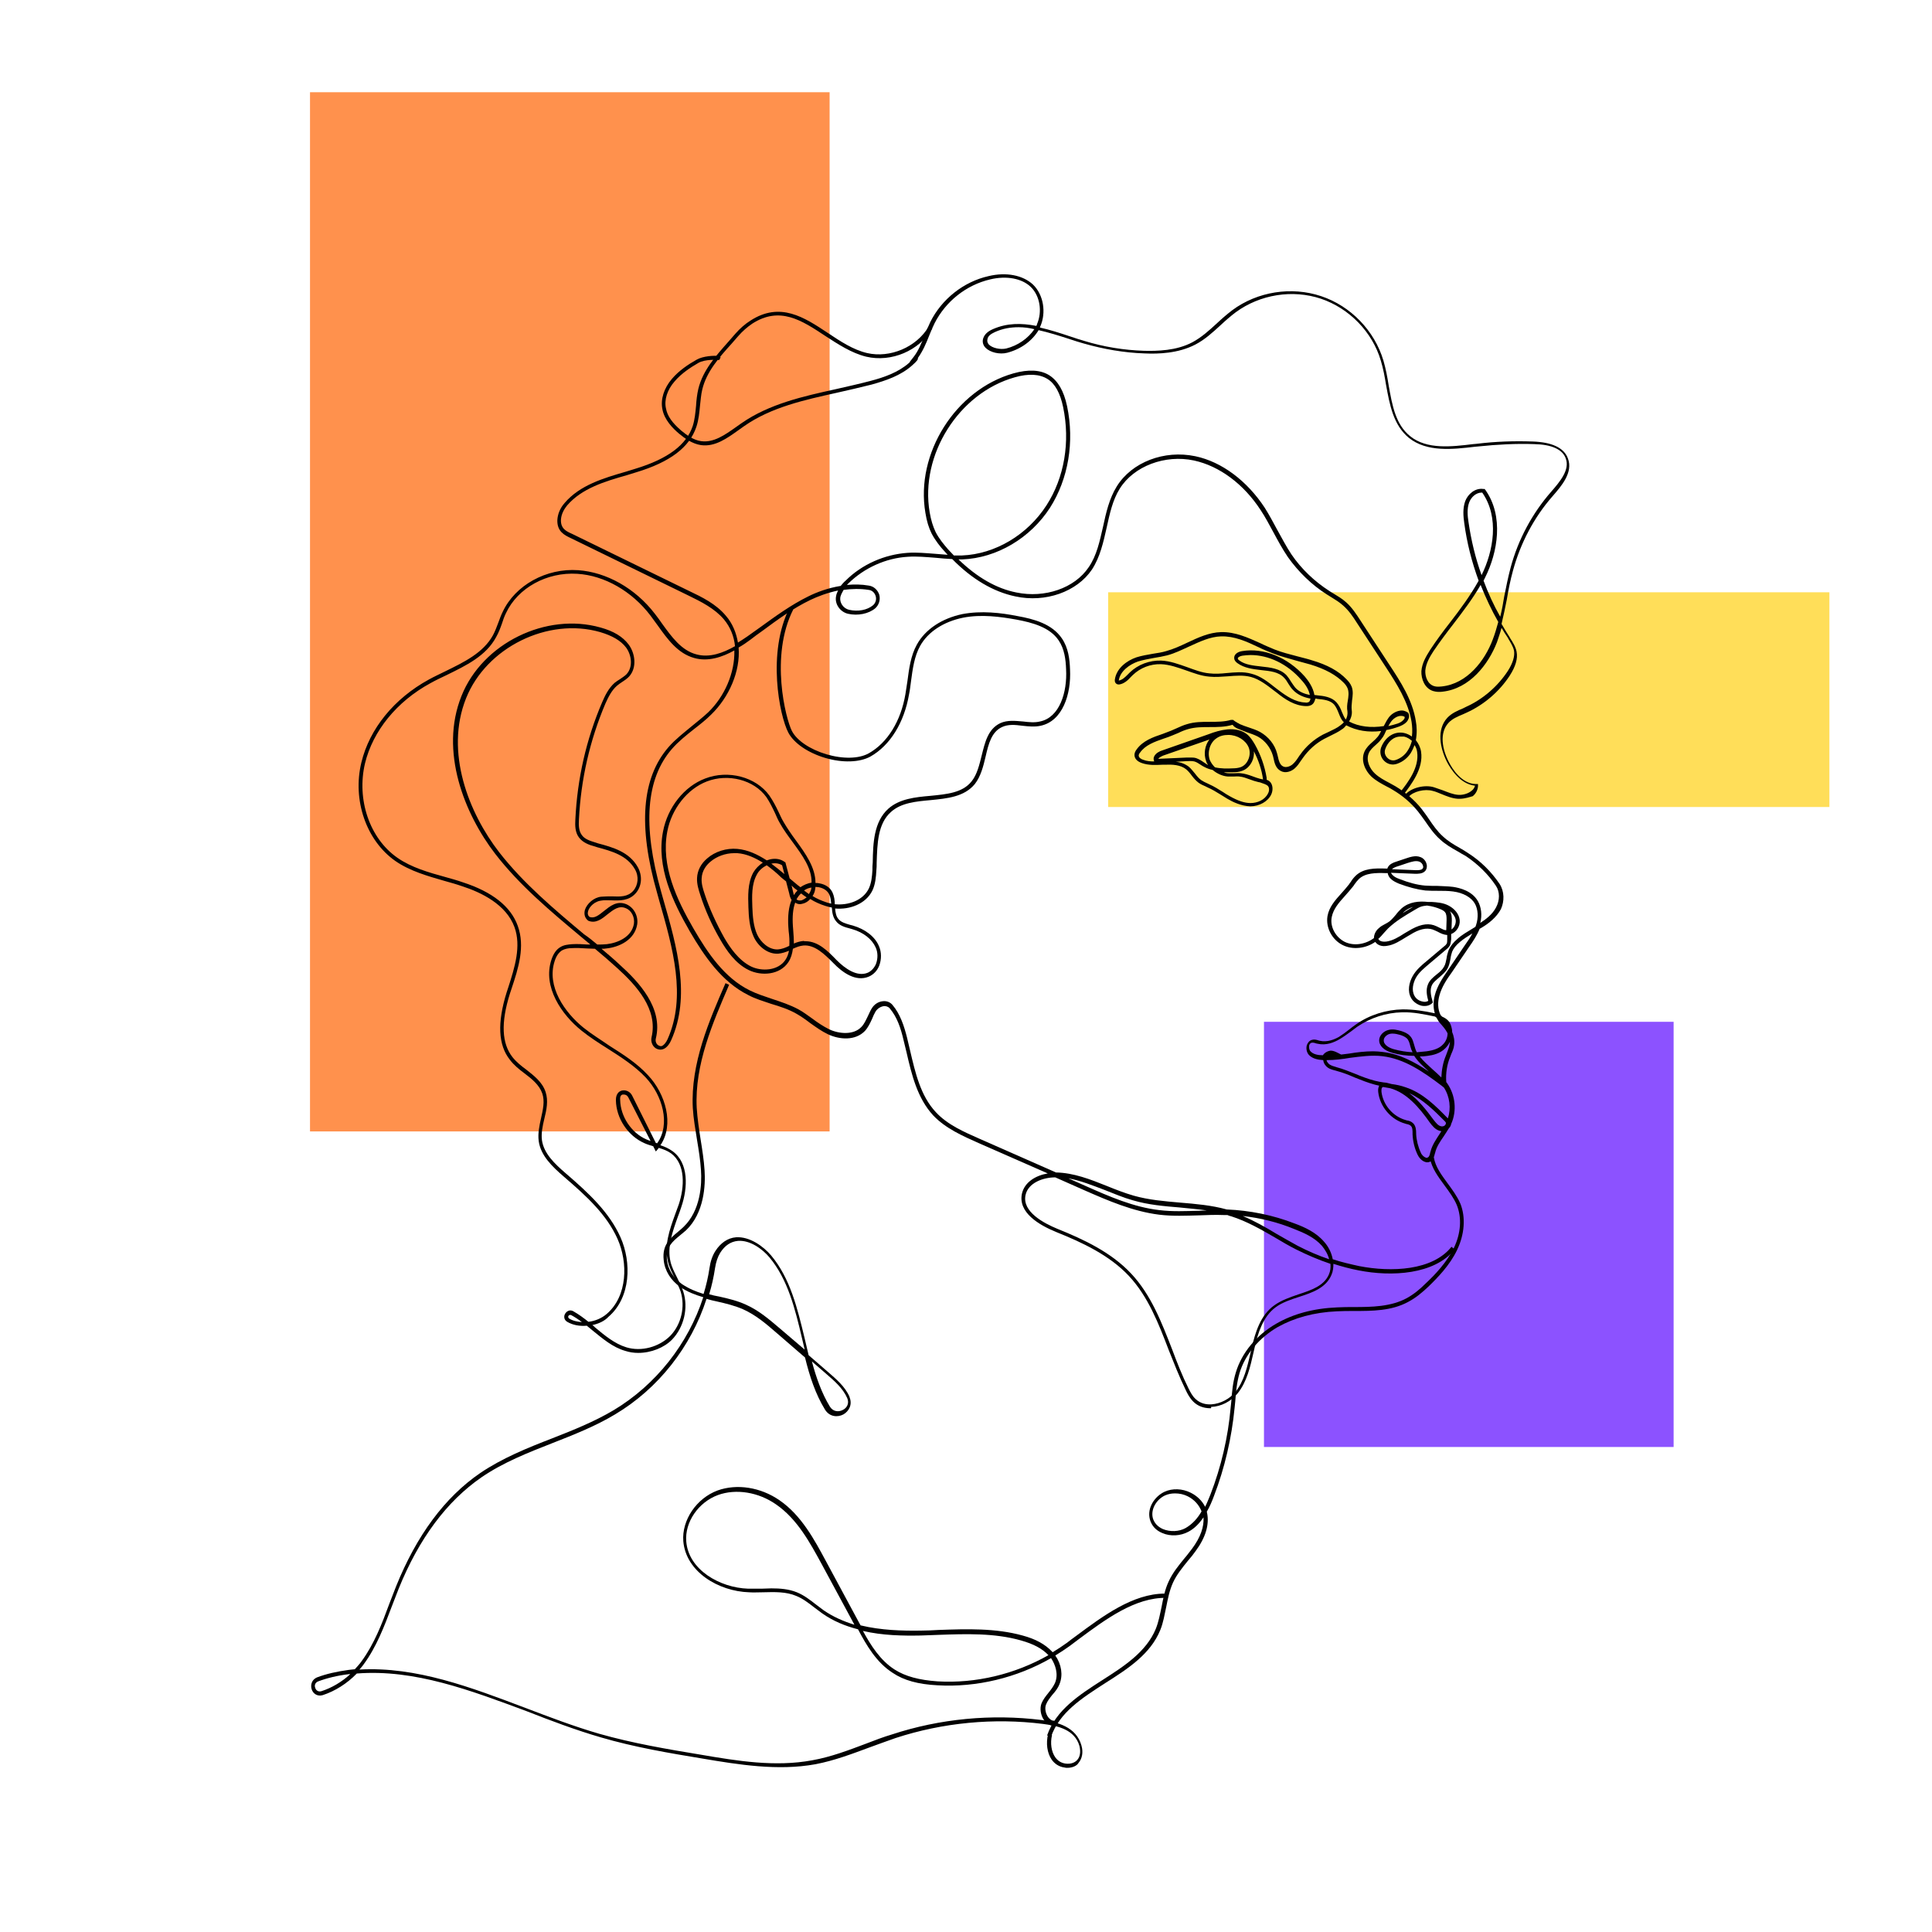<svg xmlns="http://www.w3.org/2000/svg" xmlns:xlink="http://www.w3.org/1999/xlink" width="500" zoomAndPan="magnify" viewBox="0 0 375 375" height="500" preserveAspectRatio="xMidYMid meet" version="1.0"><defs><clipPath id="71a2568e37"><path d="M 60.172 17.898 L 161.027 17.898 L 161.027 219.613 L 60.172 219.613 Z M 60.172 17.898 " clip-rule="nonzero"/></clipPath><clipPath id="8f5a14b00d"><path d="M 245.336 198.328 L 324.848 198.328 L 324.848 280.863 L 245.336 280.863 Z M 245.336 198.328 " clip-rule="nonzero"/></clipPath><clipPath id="20086bbb9b"><path d="M 215.094 114.961 L 355.086 114.961 L 355.086 156.641 L 215.094 156.641 Z M 215.094 114.961 " clip-rule="nonzero"/></clipPath><clipPath id="4238d9f0b6"><path d="M 60.172 190 L 211 190 L 211 343.77 L 60.172 343.77 Z M 60.172 190 " clip-rule="nonzero"/></clipPath></defs><g clip-path="url(#71a2568e37)"><path fill="#ff914d" d="M 60.172 17.898 L 161.027 17.898 L 161.027 219.613 L 60.172 219.613 Z M 60.172 17.898 " fill-opacity="1" fill-rule="nonzero"/></g><g clip-path="url(#8f5a14b00d)"><path fill="#8c52ff" d="M 245.336 198.328 L 324.848 198.328 L 324.848 280.863 L 245.336 280.863 Z M 245.336 198.328 " fill-opacity="1" fill-rule="nonzero"/></g><g clip-path="url(#20086bbb9b)"><path fill="#ffde59" d="M 215.094 114.961 L 355.086 114.961 L 355.086 156.641 L 215.094 156.641 Z M 215.094 114.961 " fill-opacity="1" fill-rule="nonzero"/></g><path fill="#000000" d="M 291.07 171.57 C 289.48 169.219 287.387 167.121 284.973 165.598 C 284.402 165.215 283.895 164.898 283.32 164.578 C 282.18 163.945 281.035 163.246 280.082 162.355 C 279.004 161.402 278.176 160.195 277.352 158.984 C 276.906 158.285 276.398 157.652 275.891 156.953 C 274.496 155.234 272.781 153.773 270.875 152.629 C 270.492 152.438 270.113 152.184 269.73 151.992 C 268.652 151.422 267.699 150.914 266.875 150.148 C 265.859 149.195 265.098 147.609 265.668 146.211 C 265.922 145.574 266.492 145.066 267.066 144.555 C 267.445 144.238 267.828 143.855 268.145 143.414 C 268.59 142.902 268.844 142.27 269.098 141.695 C 269.922 141.57 270.746 141.316 271.637 140.996 C 272.273 140.742 273.098 140.297 273.352 139.598 C 273.543 139.281 273.543 138.898 273.414 138.52 L 273.352 138.391 L 273.289 138.328 C 272.844 138.008 272.273 137.82 271.699 137.945 C 270.875 138.074 269.922 138.645 269.414 139.473 C 269.098 139.918 268.844 140.488 268.59 140.934 C 266.113 141.316 263.762 141.059 261.855 140.043 C 262.238 139.406 262.492 138.645 262.367 137.82 C 262.301 137.246 262.367 136.676 262.43 135.977 C 262.555 135.086 262.684 134.195 262.367 133.305 C 262.113 132.672 261.73 132.227 261.348 131.844 C 259.824 130.254 257.668 129.047 254.617 128.156 C 253.664 127.84 252.715 127.648 251.824 127.395 C 250.363 127.012 248.84 126.633 247.379 126.059 C 246.488 125.68 245.539 125.297 244.648 124.852 C 242.234 123.77 239.758 122.625 237.027 122.691 C 234.68 122.754 232.52 123.77 230.488 124.723 C 229.152 125.359 227.758 125.996 226.359 126.379 C 225.535 126.633 224.645 126.758 223.82 126.887 C 222.738 127.078 221.598 127.266 220.582 127.586 C 218.738 128.219 216.707 129.684 216.391 131.906 C 216.324 132.352 216.516 132.605 216.707 132.734 C 216.898 132.859 217.09 132.859 217.215 132.859 C 218.168 132.734 218.93 132.035 219.5 131.398 C 219.629 131.273 219.754 131.145 219.883 131.016 C 221.344 129.617 223.312 128.855 225.344 128.918 C 226.996 128.984 228.582 129.555 230.234 130.129 C 231.695 130.637 233.152 131.207 234.742 131.336 C 235.949 131.461 237.156 131.336 238.297 131.273 C 239.887 131.145 241.348 131.016 242.809 131.398 C 244.457 131.844 245.918 132.988 247.316 134.07 L 247.824 134.449 C 249.473 135.785 251.316 136.992 253.477 137.055 C 253.793 137.055 254.109 137.055 254.492 136.863 C 255 136.609 255.191 136.102 255.316 135.594 C 255.445 135.594 255.57 135.594 255.699 135.656 C 256.969 135.785 258.176 135.91 258.938 136.738 C 259.316 137.184 259.57 137.754 259.824 138.391 C 260.078 139.027 260.332 139.727 260.84 140.172 C 260.652 140.426 260.398 140.617 260.145 140.805 C 259.508 141.316 258.746 141.633 257.984 142.016 C 257.602 142.203 257.16 142.395 256.777 142.586 C 255 143.539 253.477 144.875 252.332 146.527 C 252.203 146.652 252.141 146.844 252.016 146.973 C 251.695 147.48 251.316 147.988 250.871 148.371 C 250.426 148.75 249.602 149.07 249.031 148.75 C 248.395 148.434 248.203 147.609 248.016 146.781 C 247.949 146.59 247.949 146.398 247.887 146.273 C 247.441 144.492 246.172 142.969 244.586 142.078 C 243.887 141.695 243.125 141.441 242.363 141.188 C 241.789 140.996 241.219 140.805 240.648 140.551 C 240.52 140.488 240.457 140.426 240.328 140.359 C 240.266 140.359 240.266 140.359 240.203 140.297 C 240.141 140.297 240.074 140.234 240.012 140.172 C 239.82 140.105 239.695 139.98 239.504 139.852 C 239.504 139.852 239.441 139.852 239.441 139.789 C 239.379 139.727 239.25 139.727 239.188 139.727 C 239.125 139.727 238.996 139.727 238.934 139.727 C 237.664 140.105 236.266 140.105 234.805 140.105 C 233.344 140.105 231.883 140.105 230.422 140.551 C 229.727 140.742 229.027 141.059 228.328 141.379 C 228.012 141.504 227.629 141.695 227.312 141.824 C 226.805 142.016 226.168 142.27 225.66 142.457 C 223.758 143.094 221.789 143.793 220.582 145.512 C 220.391 145.766 220.199 146.145 220.199 146.527 C 220.199 147.227 220.707 147.797 221.66 148.117 C 222.93 148.562 224.266 148.496 225.598 148.434 C 225.789 148.434 226.043 148.434 226.234 148.434 C 227.504 148.371 229.152 148.434 230.234 149.324 C 230.613 149.641 230.996 150.086 231.312 150.531 C 231.695 151.039 232.137 151.547 232.645 151.93 C 233.09 152.246 233.535 152.438 233.98 152.629 C 234.105 152.691 234.234 152.758 234.359 152.82 C 235.25 153.203 236.074 153.711 236.902 154.219 C 237.344 154.473 237.789 154.789 238.234 155.043 C 239.312 155.68 240.902 156.441 242.68 156.508 C 244.457 156.508 246.109 155.555 246.742 154.219 C 247.125 153.391 247.062 152.438 246.617 151.867 C 246.426 151.613 246.109 151.422 245.855 151.359 C 245.855 151.23 245.855 151.105 245.855 150.977 C 245.473 148.688 244.711 146.527 243.57 144.492 C 243.188 143.855 242.742 143.094 242.043 142.523 C 241.094 141.758 239.758 141.441 238.234 141.57 C 236.965 141.695 235.695 142.078 234.551 142.523 L 225.469 145.699 C 225.215 145.766 224.328 146.145 224.012 146.844 C 223.883 147.098 223.883 147.418 224.012 147.734 L 224.012 147.797 C 223.312 147.797 222.551 147.734 221.914 147.48 C 221.469 147.352 221.023 147.035 221.023 146.652 C 221.023 146.465 221.152 146.211 221.281 146.082 C 222.297 144.621 224.074 143.984 225.914 143.348 C 226.488 143.156 227.059 142.969 227.629 142.715 C 228.012 142.586 228.328 142.395 228.711 142.27 C 229.344 141.949 229.98 141.695 230.676 141.504 C 232.012 141.125 233.41 141.125 234.805 141.125 C 236.266 141.125 237.789 141.125 239.25 140.68 C 239.441 140.996 239.82 141.25 240.266 141.441 C 240.84 141.695 241.473 141.887 242.043 142.141 C 242.809 142.395 243.504 142.648 244.141 142.969 C 245.539 143.73 246.617 145.129 247.062 146.652 C 247.125 146.844 247.125 146.973 247.188 147.164 C 247.379 148.117 247.633 149.133 248.586 149.641 C 249.473 150.148 250.617 149.77 251.316 149.133 C 251.824 148.688 252.203 148.117 252.586 147.543 C 252.715 147.418 252.777 147.227 252.902 147.098 C 253.984 145.574 255.379 144.301 257.031 143.414 C 257.414 143.223 257.793 143.031 258.176 142.84 C 258.938 142.457 259.762 142.078 260.461 141.57 C 260.777 141.379 261.031 141.125 261.285 140.805 C 261.285 140.805 261.285 140.805 261.348 140.805 C 263.316 141.824 265.605 142.203 268.082 141.887 C 267.891 142.27 267.699 142.648 267.445 142.969 C 267.129 143.348 266.812 143.668 266.43 143.984 C 265.793 144.555 265.223 145.066 264.844 145.891 C 264.078 147.609 264.969 149.578 266.176 150.723 C 267.066 151.547 268.145 152.121 269.223 152.691 C 269.605 152.883 269.984 153.074 270.367 153.328 C 272.207 154.41 273.859 155.809 275.191 157.461 C 275.699 158.098 276.207 158.797 276.652 159.43 C 277.48 160.637 278.367 161.91 279.512 162.926 C 280.527 163.879 281.734 164.578 282.875 165.215 C 283.383 165.531 283.957 165.852 284.527 166.168 C 286.812 167.695 288.848 169.664 290.371 171.953 C 291.133 173.098 291.133 174.75 290.371 176.148 C 289.672 177.484 288.402 178.438 287.32 179.137 C 287.703 177.609 287.512 176.086 286.879 174.941 C 285.734 172.906 283.32 172.336 282.051 172.145 C 281.035 172.016 280.02 172.016 279.004 171.953 C 278.242 171.953 277.414 171.953 276.59 171.891 C 275.066 171.762 273.414 171.316 271.637 170.617 C 271.129 170.426 270.684 170.238 270.305 169.855 C 270.176 169.727 270.051 169.539 269.984 169.41 L 274.684 169.602 C 275.32 169.602 276.082 169.602 276.59 169.094 C 276.906 168.773 277.035 168.266 276.906 167.758 C 276.781 167.121 276.273 166.551 275.699 166.359 C 274.75 165.977 273.668 166.359 272.906 166.613 L 271 167.25 C 270.367 167.441 269.668 167.758 269.352 168.395 C 269.352 168.457 269.289 168.52 269.289 168.586 L 268.969 168.586 C 266.812 168.52 264.652 168.52 263.129 169.984 C 262.746 170.363 262.43 170.746 262.176 171.191 C 262.047 171.316 261.984 171.445 261.855 171.637 C 261.414 172.207 260.906 172.781 260.398 173.352 C 259.191 174.688 257.984 176.02 257.668 177.801 C 257.285 180.027 258.555 182.441 260.652 183.457 C 262.621 184.41 265.098 184.094 266.938 182.824 C 267.383 183.457 268.207 183.777 269.223 183.586 C 270.621 183.395 271.828 182.566 272.969 181.871 C 273.223 181.742 273.477 181.551 273.73 181.426 C 275.445 180.344 276.844 180.027 278.051 180.406 C 278.367 180.535 278.688 180.66 279.066 180.852 C 279.637 181.172 280.211 181.426 280.906 181.488 L 280.906 182.379 C 280.906 182.633 280.906 183.012 280.781 183.203 C 280.652 183.395 280.465 183.586 280.273 183.711 L 277.035 186.445 C 276.02 187.273 274.875 188.227 274.176 189.496 C 273.543 190.641 273.098 192.355 273.922 193.754 C 274.305 194.453 275.129 195.027 275.953 195.219 C 276.719 195.344 277.414 195.219 277.922 194.773 L 278.113 194.582 L 278.051 194.328 C 277.734 193.246 277.543 192.23 277.859 191.402 C 278.113 190.703 278.75 190.258 279.383 189.688 C 279.957 189.18 280.59 188.672 280.973 187.973 C 281.289 187.398 281.418 186.699 281.543 186.062 C 281.605 185.555 281.734 185.109 281.859 184.73 C 282.113 184.094 282.621 183.457 283.383 182.824 C 284.148 182.188 284.973 181.68 285.797 181.172 C 285.352 181.996 284.844 182.758 284.336 183.457 L 280.973 188.418 C 280.02 189.816 278.941 191.402 278.496 193.184 C 278.176 194.391 278.176 195.598 278.496 196.68 C 276.465 196.234 274.43 195.918 272.273 195.918 C 269.035 195.98 265.793 196.996 263.191 198.84 C 262.746 199.16 262.301 199.477 261.922 199.793 C 261.285 200.305 260.586 200.812 259.891 201.258 C 259 201.766 257.602 202.336 256.207 202.02 C 256.141 202.02 256.016 201.957 255.953 201.957 C 255.57 201.828 255.125 201.703 254.684 201.828 C 254.172 201.957 253.855 202.336 253.664 202.844 C 253.477 203.48 253.602 204.242 254.047 204.754 C 254.809 205.578 256.016 205.707 256.84 205.77 C 256.902 206.406 257.285 206.914 257.73 207.23 C 258.176 207.551 258.746 207.676 259.254 207.805 L 259.445 207.867 C 260.652 208.184 261.793 208.629 262.938 209.137 C 264.207 209.648 265.477 210.156 266.875 210.535 C 267.129 210.602 267.445 210.664 267.699 210.727 C 267.574 210.98 267.445 211.363 267.508 211.934 C 267.828 214.797 269.984 217.34 272.781 218.102 L 272.969 218.164 C 273.352 218.227 273.668 218.355 273.859 218.547 C 274.176 218.863 274.176 219.438 274.176 220.008 L 274.176 220.199 C 274.242 221.535 274.559 222.867 275.129 224.078 C 275.383 224.648 275.953 225.348 276.652 225.539 C 276.781 225.602 276.906 225.602 277.035 225.602 C 277.289 225.602 277.48 225.539 277.734 225.41 C 278.242 225.094 278.367 224.457 278.496 223.949 L 278.559 223.758 C 278.812 222.613 279.512 221.598 280.211 220.582 C 280.527 220.07 280.906 219.562 281.227 218.992 C 281.227 218.992 281.227 218.992 281.289 218.926 C 281.48 218.738 281.605 218.484 281.672 218.164 C 282.812 215.621 282.496 212.57 280.906 210.281 C 280.844 210.219 280.781 210.094 280.719 210.027 C 280.59 208.375 280.844 206.66 281.48 205.133 C 281.543 204.941 281.605 204.816 281.672 204.625 C 281.926 204.055 282.18 203.48 282.242 202.844 C 282.367 201.957 282.18 201.066 281.859 200.305 C 281.859 200.113 281.859 199.859 281.797 199.668 C 281.543 198.395 281.035 197.824 279.891 197.316 C 279.828 197.188 279.703 197.125 279.637 197.062 C 279.004 195.852 279.066 194.391 279.383 193.246 C 279.828 191.594 280.781 190.133 281.797 188.734 L 285.164 183.777 C 285.926 182.695 286.688 181.551 287.195 180.281 C 287.32 180.215 287.512 180.09 287.641 180.027 C 288.91 179.262 290.434 178.117 291.324 176.465 C 292.02 174.941 292.02 173.035 291.07 171.57 Z M 269.984 140.105 C 270.43 139.473 271.129 139.027 271.766 138.961 C 271.828 138.961 271.953 138.961 272.02 138.961 C 272.273 138.961 272.461 139.027 272.652 139.152 C 272.652 139.281 272.652 139.406 272.59 139.473 C 272.398 139.852 271.891 140.234 271.32 140.426 C 270.684 140.617 270.113 140.805 269.477 140.934 C 269.668 140.617 269.797 140.359 269.984 140.105 Z M 246.109 152.566 C 246.426 152.945 246.363 153.582 246.109 154.027 C 245.473 155.301 244.012 155.871 242.742 155.871 C 241.535 155.871 240.266 155.426 238.68 154.535 C 238.234 154.281 237.789 154.027 237.344 153.711 C 236.52 153.203 235.629 152.629 234.742 152.246 C 234.613 152.184 234.488 152.121 234.359 152.059 C 233.918 151.867 233.535 151.676 233.152 151.422 C 232.711 151.105 232.328 150.66 231.949 150.148 C 231.566 149.707 231.188 149.195 230.742 148.816 C 229.98 148.242 229.09 147.926 228.199 147.863 L 230.297 147.734 C 230.805 147.734 231.312 147.672 231.82 147.797 C 232.266 147.926 232.645 148.18 233.027 148.434 C 233.219 148.562 233.41 148.688 233.664 148.816 C 234.234 149.133 234.805 149.324 235.375 149.449 C 236.203 150.148 237.281 150.66 238.363 150.723 C 238.742 150.723 239.125 150.723 239.441 150.723 C 239.82 150.723 240.203 150.66 240.586 150.723 C 241.281 150.785 241.918 151.039 242.617 151.293 C 243.125 151.484 243.695 151.676 244.266 151.805 C 244.395 151.805 244.52 151.867 244.586 151.867 C 245.281 152.121 245.793 152.246 246.109 152.566 Z M 242.996 147.863 C 243.316 147.227 243.441 146.465 243.379 145.828 C 244.266 147.543 244.902 149.387 245.156 151.293 C 245.094 151.293 244.965 151.23 244.902 151.23 C 244.773 151.23 244.711 151.168 244.586 151.168 C 244.078 151.039 243.57 150.848 243.062 150.66 C 242.363 150.406 241.602 150.148 240.84 150.086 C 240.395 150.023 240.012 150.086 239.566 150.086 C 239.188 150.086 238.871 150.086 238.551 150.086 C 238.172 150.086 237.852 150.023 237.535 149.895 C 238.172 149.895 238.805 149.895 239.379 149.895 C 239.949 149.895 240.52 149.832 241.027 149.641 C 241.855 149.387 242.551 148.75 242.996 147.863 Z M 236.141 143.285 C 236.773 142.84 237.535 142.648 238.426 142.648 C 240.141 142.648 241.789 143.668 242.363 145.066 C 242.68 145.828 242.617 146.781 242.234 147.543 C 241.918 148.242 241.348 148.75 240.711 148.941 C 240.266 149.07 239.82 149.133 239.312 149.133 C 238.172 149.195 236.965 149.195 235.82 148.941 C 235.375 148.496 235.059 148.051 234.805 147.48 C 234.297 145.953 234.867 144.113 236.141 143.285 Z M 225.789 146.652 L 234.742 143.539 C 233.852 144.684 233.598 146.336 234.105 147.734 C 234.172 147.988 234.297 148.242 234.488 148.496 C 234.359 148.434 234.297 148.371 234.172 148.309 C 233.98 148.18 233.789 148.051 233.598 147.926 C 233.152 147.609 232.711 147.352 232.203 147.164 C 231.82 147.035 231.441 147.035 231.059 147.035 C 230.867 147.035 230.613 147.035 230.422 147.035 L 224.836 147.289 C 224.898 147.098 225.344 146.844 225.789 146.652 Z M 261.602 136.039 C 261.477 136.738 261.414 137.438 261.539 138.074 C 261.602 138.645 261.477 139.219 261.223 139.66 C 260.906 139.281 260.715 138.773 260.461 138.199 C 260.207 137.5 259.891 136.863 259.379 136.293 C 258.43 135.277 256.969 135.086 255.633 134.957 C 255.445 134.957 255.316 134.895 255.125 134.895 C 254.871 133.371 253.918 132.098 253.223 131.273 C 249.918 127.586 245.281 125.68 241.094 126.379 C 240.266 126.504 239.441 127.012 239.566 127.84 C 239.633 128.285 239.949 128.539 240.203 128.73 C 241.535 129.684 243.188 129.875 244.773 130.062 C 246.488 130.254 248.141 130.383 249.219 131.527 C 249.539 131.844 249.793 132.227 250.047 132.672 C 250.301 133.051 250.555 133.496 250.871 133.812 C 251.887 134.957 253.285 135.402 254.363 135.594 C 254.301 135.91 254.238 136.164 253.984 136.293 C 253.793 136.355 253.602 136.422 253.348 136.355 C 251.441 136.293 249.727 135.148 248.141 133.941 L 247.633 133.559 C 246.172 132.414 244.711 131.207 242.871 130.762 C 241.281 130.316 239.633 130.508 238.105 130.637 C 236.965 130.762 235.82 130.828 234.742 130.699 C 233.281 130.574 231.82 130 230.422 129.492 C 228.773 128.918 227.121 128.285 225.344 128.219 C 223.121 128.156 220.898 128.984 219.312 130.508 C 219.184 130.637 219.059 130.762 218.93 130.891 C 218.359 131.461 217.852 131.973 217.152 132.098 C 217.406 130.254 219.246 128.984 220.836 128.41 C 221.852 128.094 222.93 127.902 223.945 127.711 C 224.836 127.586 225.723 127.395 226.551 127.203 C 228.012 126.82 229.406 126.121 230.805 125.488 C 232.898 124.535 234.867 123.582 237.027 123.516 C 239.566 123.453 241.855 124.469 244.266 125.613 C 245.156 126.059 246.109 126.441 247.062 126.82 C 248.523 127.395 250.109 127.777 251.57 128.219 C 252.457 128.477 253.41 128.73 254.363 128.984 C 257.285 129.875 259.316 131.016 260.777 132.48 C 261.094 132.797 261.414 133.18 261.602 133.688 C 261.855 134.449 261.73 135.277 261.602 136.039 Z M 254.238 134.895 C 253.285 134.703 252.141 134.324 251.379 133.434 C 251.125 133.113 250.871 132.734 250.617 132.352 C 250.363 131.906 250.047 131.461 249.727 131.082 C 248.457 129.746 246.555 129.555 244.773 129.363 C 243.188 129.176 241.727 129.047 240.586 128.219 C 240.395 128.094 240.266 127.965 240.266 127.84 C 240.203 127.586 240.711 127.332 241.156 127.266 C 241.664 127.203 242.234 127.141 242.742 127.141 C 246.234 127.141 249.855 128.855 252.523 131.906 C 253.539 132.988 254.047 133.941 254.238 134.895 Z M 271.32 168.141 L 273.223 167.504 C 274.051 167.25 274.812 166.996 275.512 167.25 C 275.828 167.375 276.145 167.695 276.207 168.074 C 276.273 168.266 276.273 168.457 276.082 168.648 C 275.828 168.902 275.32 168.902 274.812 168.902 L 270.176 168.711 C 270.43 168.457 270.875 168.266 271.32 168.141 Z M 279.449 220.07 C 278.75 221.152 277.988 222.234 277.668 223.504 L 277.605 223.695 C 277.543 224.078 277.414 224.52 277.16 224.648 C 277.035 224.711 276.906 224.777 276.781 224.711 C 276.398 224.586 275.953 224.203 275.766 223.695 C 275.258 222.613 274.938 221.344 274.875 220.137 L 274.875 220.008 C 274.875 219.309 274.812 218.547 274.305 218.039 C 273.922 217.656 273.477 217.527 273.035 217.465 L 272.844 217.402 C 270.367 216.703 268.461 214.477 268.145 211.934 C 268.145 211.746 268.082 211.172 268.336 211.047 C 268.398 211.047 268.398 210.98 268.461 210.98 C 268.715 211.047 268.906 211.047 269.16 211.109 C 269.414 211.172 269.668 211.172 269.859 211.234 C 273.035 212.125 275.445 214.922 277.543 217.91 C 277.988 218.484 278.559 219.246 279.449 219.5 C 279.574 219.5 279.637 219.562 279.766 219.562 C 279.766 219.625 279.574 219.816 279.449 220.07 Z M 280.465 218.418 C 280.273 218.609 279.957 218.672 279.703 218.609 C 279.129 218.484 278.75 217.973 278.242 217.34 C 276.844 215.43 275.32 213.523 273.543 212.191 C 276.207 213.398 278.367 215.559 280.336 217.527 C 280.465 217.656 280.652 217.848 280.652 217.973 C 280.652 217.973 280.652 217.973 280.652 218.039 C 280.652 218.102 280.59 218.293 280.465 218.418 Z M 281.035 217.086 C 280.973 217.02 280.973 216.957 280.906 216.957 C 278.684 214.668 276.145 212.125 272.844 211.047 C 271.953 210.727 271.066 210.535 270.113 210.41 C 269.797 210.348 269.414 210.219 269.098 210.156 C 268.906 210.156 268.715 210.094 268.523 210.094 C 267.953 210.027 267.445 209.902 266.875 209.773 C 265.605 209.457 264.27 208.949 263.062 208.438 C 261.922 207.996 260.715 207.484 259.508 207.168 L 259.316 207.105 C 258.871 206.977 258.43 206.852 258.047 206.598 C 257.793 206.406 257.539 206.086 257.477 205.77 C 259 205.77 260.586 205.578 262.047 205.324 C 264.078 205.07 266.238 204.754 268.336 205.008 C 272.59 205.516 276.207 207.996 279.891 210.793 L 280.273 211.109 C 281.418 212.891 281.672 215.113 281.035 217.086 Z M 281.352 202.781 C 281.289 203.289 281.035 203.801 280.844 204.371 C 280.781 204.562 280.719 204.688 280.652 204.879 C 280.082 206.215 279.828 207.676 279.766 209.137 C 279.195 208.566 278.621 208.059 278.051 207.551 C 277.16 206.723 276.273 205.961 275.574 205.07 C 276.082 205.07 276.59 205.008 277.098 204.941 C 278.113 204.816 279.512 204.5 280.527 203.48 C 280.906 203.102 281.227 202.656 281.418 202.211 C 281.418 202.336 281.418 202.59 281.352 202.781 Z M 279.449 198.523 C 280.02 199.16 280.59 199.793 280.973 200.559 C 280.973 201.445 280.59 202.273 279.957 202.844 C 279.32 203.48 278.305 203.863 276.906 204.055 C 276.273 204.117 275.637 204.18 275.004 204.242 C 274.875 203.988 274.75 203.734 274.684 203.48 C 274.621 203.289 274.559 203.102 274.496 202.844 C 274.305 202.211 274.176 201.574 273.668 201.066 C 273.223 200.559 272.527 200.305 271.953 200.113 C 271.254 199.922 270.367 199.668 269.477 199.922 C 268.652 200.113 267.762 200.875 267.699 201.828 C 267.637 202.973 268.652 203.926 270.305 204.371 C 271.637 204.754 273.098 204.941 274.496 204.941 C 275.258 206.152 276.336 207.039 277.352 207.996 C 274.496 206.086 271.637 204.562 268.336 204.18 C 267.762 204.117 267.191 204.055 266.555 204.055 C 264.969 204.055 263.383 204.242 261.855 204.5 C 261.348 204.562 260.84 204.625 260.332 204.688 C 260.207 204.625 260.016 204.562 259.824 204.434 C 259.316 204.18 258.809 203.926 258.301 203.926 C 257.73 203.988 257.094 204.309 256.777 204.816 C 256.715 204.816 256.715 204.816 256.648 204.816 C 255.953 204.816 254.938 204.688 254.363 204.055 C 254.109 203.801 254.047 203.289 254.109 202.91 C 254.172 202.719 254.301 202.465 254.555 202.402 C 254.809 202.336 255.125 202.402 255.445 202.527 C 255.57 202.527 255.633 202.59 255.762 202.59 C 257.414 202.973 258.938 202.336 260.016 201.703 C 260.777 201.258 261.477 200.746 262.176 200.238 C 262.621 199.922 263 199.605 263.445 199.285 C 265.984 197.57 269.031 196.551 272.145 196.488 C 274.367 196.426 276.398 196.871 278.559 197.316 C 278.621 197.379 278.688 197.441 278.812 197.508 C 279.066 198.016 279.258 198.27 279.449 198.523 Z M 274.176 204.242 C 272.969 204.18 271.766 203.988 270.621 203.672 C 269.605 203.418 268.523 202.781 268.59 201.891 C 268.59 201.32 269.223 200.812 269.73 200.684 C 269.922 200.621 270.113 200.621 270.305 200.621 C 270.812 200.621 271.32 200.746 271.766 200.875 C 272.207 201.004 272.781 201.258 273.098 201.574 C 273.414 201.891 273.605 202.465 273.73 203.035 C 273.797 203.227 273.859 203.48 273.922 203.672 C 274.051 203.926 274.113 204.117 274.176 204.242 Z M 279.449 180.09 C 279.066 179.898 278.684 179.707 278.305 179.582 C 276.906 179.137 275.32 179.516 273.352 180.727 C 273.098 180.852 272.844 181.043 272.59 181.172 C 271.508 181.871 270.367 182.57 269.098 182.758 C 268.523 182.824 267.828 182.758 267.574 182.312 C 267.574 182.312 267.574 182.25 267.508 182.25 C 267.953 181.871 268.27 181.488 268.652 181.043 C 268.906 180.789 269.16 180.473 269.414 180.215 C 270.938 178.754 272.781 177.676 274.621 176.594 C 275.066 176.34 275.445 176.086 275.891 175.957 C 276.273 175.832 276.59 175.832 276.973 175.766 C 278.051 175.895 279.004 176.211 279.574 176.465 C 279.891 176.594 280.273 176.785 280.465 177.039 C 280.781 177.418 280.781 177.992 280.781 178.562 L 280.719 180.535 C 280.398 180.598 279.957 180.344 279.449 180.09 Z M 272.273 177.23 C 272.336 177.164 272.461 177.039 272.527 176.977 C 273.035 176.531 273.668 176.211 274.305 176.02 C 273.605 176.402 272.969 176.785 272.273 177.23 Z M 286.496 179.582 C 286.434 179.707 286.434 179.773 286.371 179.898 C 286.18 180.027 286.051 180.09 285.859 180.215 C 284.844 180.852 283.766 181.426 282.875 182.25 C 282.051 182.949 281.48 183.711 281.16 184.477 C 280.973 184.984 280.844 185.492 280.781 186 C 280.652 186.574 280.59 187.145 280.273 187.652 C 279.957 188.227 279.449 188.672 278.875 189.117 C 278.176 189.688 277.48 190.258 277.16 191.086 C 276.719 192.168 276.973 193.312 277.227 194.266 C 276.906 194.453 276.527 194.52 276.082 194.391 C 275.445 194.266 274.875 193.883 274.559 193.312 C 273.922 192.168 274.305 190.77 274.812 189.816 C 275.445 188.672 276.527 187.844 277.48 187.02 L 280.719 184.285 C 280.973 184.094 281.227 183.84 281.418 183.523 C 281.605 183.141 281.605 182.695 281.672 182.312 L 281.672 181.297 C 282.688 180.914 283.449 179.773 283.32 178.562 C 283.195 177.418 282.367 176.402 281.16 175.766 C 280.082 175.195 278.812 175.133 277.859 175.066 C 277.605 175.066 277.352 175.066 277.16 175.066 C 275.512 174.879 273.543 175.004 272.02 176.34 C 271.637 176.719 271.254 177.102 270.938 177.547 C 270.559 177.992 270.176 178.438 269.73 178.816 C 269.477 179.008 269.16 179.199 268.777 179.391 C 268.398 179.582 267.953 179.836 267.637 180.152 C 267.066 180.598 266.684 181.359 266.684 182.059 C 266.684 182.059 266.621 182.125 266.621 182.125 C 264.969 183.332 262.746 183.648 261.031 182.824 C 259.254 181.934 258.109 179.898 258.492 177.992 C 258.809 176.402 259.891 175.195 261.031 173.922 C 261.539 173.352 262.047 172.781 262.555 172.145 C 262.684 172.016 262.746 171.891 262.875 171.699 C 263.129 171.316 263.445 170.938 263.762 170.617 C 265.031 169.41 267.066 169.41 269.031 169.473 L 269.352 169.473 C 269.414 169.855 269.605 170.238 269.922 170.555 C 270.367 171 270.938 171.254 271.508 171.508 C 273.352 172.207 275.066 172.652 276.652 172.844 C 277.48 172.906 278.305 172.906 279.129 172.906 C 280.082 172.906 281.098 172.906 282.051 173.035 C 284.02 173.289 285.605 174.18 286.305 175.449 C 286.879 176.531 287.004 178.055 286.496 179.582 Z M 281.418 176.848 C 282.051 177.355 282.496 177.992 282.559 178.629 C 282.621 179.262 282.305 180.027 281.734 180.406 L 281.797 178.691 C 281.797 178.184 281.797 177.418 281.418 176.848 Z M 281.418 176.848 " fill-opacity="1" fill-rule="nonzero"/><path fill="#000000" d="M 204.008 337.094 L 203.246 336.84 C 204.961 331.883 209.531 328.957 213.977 326.098 C 218.168 323.43 222.484 320.633 224.328 316.184 C 224.898 314.785 225.152 313.32 225.469 311.859 C 225.789 310.207 226.105 308.492 226.867 306.902 C 227.629 305.25 228.773 303.852 229.914 302.453 C 230.422 301.879 230.867 301.242 231.375 300.609 C 233.027 298.383 233.727 296.348 233.598 294.508 C 232.836 295.648 231.883 296.668 230.676 297.305 C 229.152 298.129 227.184 298.258 225.598 297.559 C 224.328 297.047 223.5 296.094 223.184 294.887 C 222.613 292.664 224.137 290.438 226.043 289.547 C 227.566 288.848 229.473 288.914 231.121 289.738 C 232.391 290.375 233.344 291.328 233.918 292.473 C 234.297 291.711 234.613 290.883 234.934 290.121 C 237.027 284.719 238.363 278.996 238.871 273.211 C 238.934 272.832 238.934 272.387 238.996 272.004 C 239.125 270.098 239.312 268.191 239.887 266.348 C 241.027 262.598 243.824 259.164 247.695 256.938 C 251 255.031 254.934 253.953 259.57 253.762 C 260.652 253.699 261.73 253.699 262.746 253.699 C 266.301 253.699 269.984 253.633 273.035 251.98 C 274.43 251.219 275.637 250.203 276.719 249.121 C 278.559 247.406 280.781 245.051 282.18 242.254 C 283.574 239.395 283.766 236.344 282.75 233.863 C 282.18 232.531 281.289 231.324 280.398 230.113 C 279.195 228.461 277.922 226.809 277.543 224.777 L 278.305 224.648 C 278.621 226.492 279.766 228.016 280.973 229.672 C 281.859 230.879 282.812 232.148 283.449 233.609 C 284.527 236.281 284.273 239.586 282.812 242.637 C 281.418 245.562 279.066 247.977 277.227 249.758 C 276.082 250.836 274.812 251.918 273.352 252.68 C 270.113 254.461 266.367 254.461 262.684 254.461 C 261.668 254.461 260.586 254.461 259.508 254.523 C 255.062 254.715 251.188 255.797 248.016 257.574 C 244.395 259.672 241.664 262.914 240.586 266.539 C 240.074 268.316 239.887 270.223 239.758 272.066 C 239.695 272.449 239.695 272.895 239.633 273.277 C 239.059 279.125 237.727 284.906 235.629 290.375 C 235.25 291.391 234.805 292.473 234.234 293.426 C 234.234 293.488 234.297 293.551 234.297 293.68 C 234.742 295.906 234.043 298.383 232.074 301.055 C 231.629 301.688 231.121 302.324 230.613 302.898 C 229.535 304.23 228.391 305.629 227.691 307.156 C 226.996 308.68 226.676 310.332 226.359 311.922 C 226.043 313.387 225.789 314.973 225.215 316.371 C 223.312 321.078 218.867 323.938 214.547 326.672 C 209.914 329.656 205.656 332.391 204.008 337.094 Z M 228.074 289.867 C 227.375 289.867 226.742 289.992 226.168 290.246 C 224.582 290.945 223.312 292.852 223.758 294.633 C 224.012 295.586 224.707 296.348 225.723 296.793 C 227.121 297.367 228.836 297.305 230.105 296.605 C 231.441 295.84 232.457 294.695 233.219 293.363 C 232.773 292.152 231.82 291.074 230.551 290.438 C 229.789 290.055 228.965 289.867 228.074 289.867 Z M 228.074 289.867 " fill-opacity="1" fill-rule="nonzero"/><path fill="#000000" d="M 234.934 273.34 C 233.598 273.34 232.457 272.895 231.629 272.066 C 230.93 271.367 230.488 270.543 230.105 269.715 C 228.898 267.238 227.883 264.629 226.867 262.09 C 224.898 256.938 222.867 251.664 219.121 247.66 C 215.375 243.652 210.102 241.176 205.023 239.141 C 201.594 237.742 197.594 235.328 198.355 231.703 C 198.863 229.414 201.086 228.145 203.371 227.762 L 189.91 221.852 C 186.926 220.516 183.559 219.055 181.145 216.512 C 178.035 213.145 176.953 208.566 175.938 204.18 C 175.746 203.355 175.559 202.59 175.367 201.828 C 174.859 199.668 174.16 197.441 172.699 195.727 C 172.383 195.344 171.938 195.281 171.621 195.281 C 170.984 195.344 170.352 195.727 169.969 196.297 C 169.715 196.742 169.461 197.25 169.27 197.762 C 168.891 198.586 168.508 199.414 167.875 200.113 C 166.031 202.02 162.984 201.828 160.699 200.746 C 159.492 200.176 158.348 199.348 157.27 198.586 C 156.441 197.949 155.555 197.316 154.664 196.809 C 153.141 195.918 151.363 195.344 149.648 194.836 C 148.188 194.328 146.602 193.883 145.203 193.121 C 140.125 190.578 136.758 185.684 133.898 180.789 C 130.598 175.066 127.359 168.266 128.691 161.402 C 129.582 156.699 132.82 152.629 136.883 151.105 C 141.328 149.387 146.727 150.785 149.332 154.41 C 150.031 155.426 150.602 156.508 151.109 157.586 C 151.426 158.223 151.68 158.859 152.062 159.496 C 152.762 160.703 153.586 161.91 154.477 163.117 C 156.379 165.723 158.285 168.395 158.285 171.383 C 158.539 171.383 158.73 171.383 158.984 171.445 C 160.191 171.637 161.141 172.27 161.586 173.223 C 161.906 173.922 162.031 174.75 162.031 175.512 C 164.637 175.766 167.492 174.812 168.637 172.461 C 169.145 171.383 169.27 170.109 169.336 168.902 C 169.336 168.395 169.336 167.887 169.398 167.375 C 169.461 163.691 169.59 159.496 172.445 156.953 C 174.605 155.043 177.652 154.727 180.574 154.473 C 183.75 154.156 186.797 153.902 188.574 151.676 C 189.656 150.34 190.098 148.434 190.543 146.652 C 191.18 144.113 191.75 141.504 194.164 140.359 C 195.562 139.727 197.086 139.918 198.609 140.043 C 199.688 140.172 200.832 140.297 201.848 140.043 C 205.656 139.281 207.184 134.387 206.926 129.875 C 206.863 128.031 206.609 125.934 205.469 124.281 C 203.754 121.738 200.387 120.848 197.34 120.273 C 194.164 119.703 190.48 119.195 186.926 119.895 C 183.18 120.656 180.129 122.625 178.605 125.359 C 177.461 127.395 177.145 129.875 176.828 132.227 C 176.699 133.051 176.637 133.941 176.445 134.77 C 175.492 140.297 172.762 144.684 168.953 146.844 C 166.859 147.988 163.555 148.117 160.125 147.098 C 156.762 146.082 154.094 144.238 153.016 142.203 C 151.301 138.961 148.824 126.633 153.27 117.922 L 153.965 118.305 C 149.395 127.332 152.508 139.535 153.711 141.887 C 154.664 143.73 157.207 145.445 160.379 146.398 C 163.617 147.352 166.73 147.289 168.637 146.211 C 172.254 144.176 174.859 139.98 175.746 134.703 C 175.875 133.879 176.004 133.051 176.129 132.227 C 176.445 129.809 176.766 127.266 177.969 125.105 C 179.621 122.117 182.859 120.02 186.797 119.195 C 190.48 118.496 194.289 118.941 197.465 119.574 C 200.703 120.148 204.195 121.102 206.102 123.898 C 207.371 125.742 207.625 127.965 207.691 129.938 C 207.945 134.77 206.23 139.98 201.973 140.871 C 200.832 141.125 199.625 140.996 198.48 140.871 C 197.02 140.68 195.688 140.551 194.48 141.125 C 192.449 142.078 191.879 144.367 191.305 146.844 C 190.863 148.75 190.355 150.723 189.211 152.184 C 187.18 154.664 183.875 154.98 180.637 155.301 C 177.844 155.555 174.922 155.809 172.953 157.586 C 170.352 159.875 170.285 163.754 170.16 167.441 C 170.16 167.949 170.16 168.457 170.098 168.965 C 170.031 170.238 169.906 171.637 169.336 172.844 C 168.062 175.449 164.953 176.594 162.094 176.34 C 162.16 177.102 162.285 177.863 162.73 178.375 C 163.238 179.008 164.129 179.262 165.016 179.516 C 165.207 179.582 165.332 179.582 165.523 179.645 C 167.938 180.344 169.844 181.805 170.605 183.648 C 171.113 184.793 171.113 186.191 170.668 187.398 C 170.285 188.418 169.523 189.18 168.637 189.559 C 166.094 190.641 163.492 188.734 161.777 186.953 L 161.715 186.891 C 160.062 185.238 158.156 183.332 155.934 183.523 C 155.238 183.586 154.602 183.84 153.902 184.156 C 153.777 185.109 153.523 186 153.016 186.762 C 151.363 189.242 147.809 189.496 145.332 188.289 C 142.727 187.02 141.012 184.477 139.805 182.379 C 138.219 179.645 136.883 176.719 135.934 173.734 C 135.613 172.781 135.234 171.57 135.297 170.426 C 135.359 168.965 136.059 167.629 137.266 166.613 C 138.789 165.277 141.012 164.578 143.109 164.77 C 145.203 164.961 147.043 165.852 148.824 166.996 C 149.012 166.93 149.266 166.867 149.457 166.805 C 150.539 166.551 151.555 166.742 152.316 167.312 L 152.441 167.375 L 153.27 170.492 C 153.965 171.062 154.664 171.699 155.363 172.207 C 156 171.762 156.762 171.445 157.523 171.316 C 157.586 168.52 155.746 166.043 153.84 163.434 C 152.949 162.227 152.062 161.02 151.363 159.75 C 150.98 159.113 150.727 158.477 150.41 157.777 C 149.902 156.699 149.395 155.68 148.758 154.727 C 146.348 151.359 141.328 150.086 137.203 151.676 C 133.391 153.137 130.344 157.016 129.52 161.402 C 128.25 168.012 131.359 174.621 134.598 180.215 C 137.391 185.047 140.633 189.816 145.52 192.23 C 146.918 192.93 148.379 193.375 149.84 193.883 C 151.555 194.453 153.332 195.027 154.984 195.918 C 155.934 196.426 156.824 197.125 157.648 197.695 C 158.664 198.461 159.809 199.223 160.953 199.793 C 162.855 200.684 165.652 200.938 167.176 199.348 C 167.746 198.777 168.062 198.016 168.445 197.25 C 168.699 196.742 168.891 196.234 169.207 195.727 C 169.715 194.898 170.539 194.391 171.43 194.328 C 172.129 194.266 172.762 194.52 173.207 195.027 C 174.73 196.809 175.492 199.16 176.066 201.445 C 176.258 202.211 176.445 203.035 176.637 203.863 C 177.652 208.184 178.668 212.699 181.652 215.875 C 183.941 218.355 187.242 219.754 190.098 221.023 L 204.961 227.574 C 208.387 227.637 211.625 228.906 214.801 230.18 C 216.516 230.879 218.293 231.578 220.074 232.086 C 222.992 232.91 226.043 233.164 229.027 233.422 C 232.074 233.676 235.121 233.93 238.109 234.754 C 242.617 234.945 247.062 235.836 251.316 237.488 C 253.223 238.188 255.445 239.203 256.969 240.984 C 257.793 241.875 258.43 243.082 258.684 244.418 C 260.398 244.988 262.113 245.371 263.824 245.75 C 270.051 246.961 278.051 246.641 281.734 242 L 282.367 242.512 C 278.43 247.406 270.113 247.848 263.699 246.578 C 262.047 246.262 260.398 245.816 258.809 245.309 C 258.809 246.008 258.746 246.77 258.43 247.469 C 257.348 250.012 254.68 250.902 252.141 251.727 C 250.555 252.234 248.84 252.809 247.57 253.762 C 245.156 255.539 244.141 258.781 243.504 261.645 L 243.316 262.469 C 242.68 265.266 242.043 268.191 240.203 270.48 C 238.934 272.004 237.027 273.02 235.059 273.086 C 235.121 273.34 235.059 273.34 234.934 273.34 Z M 204.832 228.527 C 202.418 228.527 199.562 229.605 199.055 231.957 C 198.355 235.199 202.609 237.426 205.215 238.504 C 210.422 240.602 215.691 243.082 219.566 247.215 C 223.438 251.344 225.469 256.684 227.504 261.898 C 228.453 264.441 229.473 267.047 230.676 269.461 C 231.059 270.223 231.441 270.988 232.074 271.559 C 233.09 272.512 234.297 272.641 235.188 272.578 C 236.902 272.449 238.617 271.559 239.758 270.223 C 241.473 268.125 242.109 265.266 242.742 262.531 L 242.934 261.707 C 243.633 258.656 244.648 255.285 247.316 253.379 C 248.711 252.363 250.426 251.789 252.078 251.219 C 254.617 250.391 256.969 249.566 257.922 247.406 C 258.238 246.707 258.301 246.008 258.238 245.309 C 255.953 244.543 253.73 243.59 251.57 242.512 C 250.172 241.812 248.777 240.984 247.504 240.223 C 244.773 238.633 241.98 237.043 238.996 236.09 C 238.742 236.027 238.488 235.961 238.234 235.836 C 237.98 235.836 237.727 235.836 237.473 235.836 C 235.887 235.773 234.297 235.836 232.773 235.898 C 230.234 235.961 227.629 236.09 225.027 235.773 C 219.883 235.137 215.055 233.039 210.422 231.004 L 204.832 228.527 C 204.895 228.527 204.895 228.527 204.832 228.527 Z M 241.219 236.027 C 243.504 236.98 245.727 238.25 247.824 239.523 C 249.156 240.285 250.492 241.047 251.887 241.812 C 253.855 242.828 255.887 243.719 257.984 244.418 C 257.73 243.398 257.156 242.512 256.586 241.812 C 255.125 240.156 253.031 239.27 251.254 238.57 C 248.016 237.234 244.648 236.406 241.219 236.027 Z M 207.371 228.715 L 210.676 230.18 C 215.246 232.211 220.008 234.309 225.027 234.883 C 227.566 235.199 230.168 235.074 232.645 235.008 C 233.152 235.008 233.727 234.945 234.234 234.945 C 232.52 234.691 230.742 234.562 229.027 234.375 C 225.977 234.121 222.867 233.863 219.883 232.977 C 218.039 232.465 216.262 231.703 214.484 231.004 C 212.137 230.113 209.785 229.16 207.371 228.715 Z M 156.379 182.695 C 158.793 182.695 160.699 184.602 162.348 186.32 L 162.414 186.383 C 164 187.973 166.352 189.688 168.445 188.797 C 169.145 188.48 169.715 187.844 170.031 187.082 C 170.414 186.062 170.414 184.855 169.969 183.902 C 169.27 182.312 167.621 180.98 165.398 180.344 C 165.27 180.281 165.078 180.281 164.953 180.215 C 163.938 179.961 162.922 179.645 162.285 178.816 C 161.652 178.055 161.523 177.102 161.461 176.148 C 161.016 176.086 160.633 175.957 160.191 175.832 C 159.176 175.512 158.156 175.066 157.27 174.496 C 156.887 174.941 156.379 175.258 155.871 175.387 C 155.301 175.578 154.793 175.512 154.348 175.195 C 153.902 176.402 153.777 177.93 153.902 179.773 C 153.902 180.027 153.965 180.344 153.965 180.598 C 154.031 181.426 154.094 182.312 154.094 183.141 C 154.664 182.887 155.301 182.695 156 182.633 C 156.062 182.695 156.188 182.695 156.379 182.695 Z M 142.473 165.598 C 140.82 165.598 139.105 166.23 137.902 167.25 C 137.137 167.887 136.25 168.965 136.188 170.492 C 136.121 171.508 136.441 172.523 136.758 173.48 C 137.711 176.402 139.043 179.262 140.566 181.996 C 141.711 183.969 143.363 186.383 145.773 187.59 C 147.871 188.605 151.047 188.418 152.441 186.32 C 152.824 185.746 153.016 185.176 153.141 184.539 C 152.508 184.793 151.809 185.047 151.047 185.109 C 148.887 185.238 147.043 183.523 146.281 181.805 C 145.457 179.961 145.332 177.93 145.266 176.086 C 145.203 173.988 145.078 171.445 146.219 169.348 C 146.664 168.586 147.301 167.949 148.062 167.441 C 146.535 166.488 144.887 165.723 143.109 165.598 C 142.855 165.598 142.664 165.598 142.473 165.598 Z M 148.824 167.949 C 148.062 168.328 147.301 168.965 146.918 169.727 C 145.84 171.637 145.965 174.051 146.027 176.02 C 146.094 177.801 146.219 179.773 146.98 181.426 C 147.68 182.887 149.203 184.348 150.98 184.285 C 151.742 184.223 152.441 183.965 153.203 183.586 C 153.27 182.633 153.203 181.68 153.078 180.727 C 153.078 180.473 153.016 180.152 153.016 179.898 C 152.887 177.801 153.078 176.02 153.648 174.688 C 153.395 174.305 153.27 173.859 153.203 173.48 L 152.57 171.062 C 152.508 171 152.379 170.938 152.316 170.871 L 151.617 170.301 C 150.727 169.41 149.777 168.648 148.824 167.949 Z M 157.715 173.922 C 158.539 174.434 159.43 174.812 160.379 175.133 C 160.699 175.258 161.016 175.32 161.332 175.387 C 161.27 174.75 161.207 174.113 160.953 173.605 C 160.57 172.844 159.871 172.398 158.918 172.207 C 158.73 172.207 158.477 172.145 158.285 172.145 C 158.285 172.27 158.223 172.461 158.223 172.59 C 158.156 173.098 157.969 173.543 157.715 173.922 Z M 154.602 174.559 C 154.855 174.812 155.238 174.812 155.617 174.75 C 155.934 174.621 156.254 174.434 156.57 174.18 C 156.188 173.922 155.809 173.668 155.492 173.414 C 155.109 173.734 154.855 174.113 154.602 174.559 Z M 153.648 171.891 L 153.965 173.223 C 154.031 173.414 154.031 173.605 154.094 173.734 C 154.285 173.414 154.539 173.098 154.793 172.844 C 154.41 172.59 154.031 172.27 153.648 171.891 Z M 156.062 172.844 C 156.379 173.098 156.695 173.289 157.016 173.543 C 157.207 173.223 157.395 172.844 157.461 172.523 C 157.461 172.461 157.461 172.336 157.523 172.27 C 157.016 172.336 156.508 172.523 156.062 172.844 Z M 149.711 167.629 C 150.539 168.266 151.363 168.902 152.188 169.602 L 152.254 169.664 L 151.809 167.949 C 151.109 167.504 150.285 167.504 149.711 167.629 Z M 149.711 167.629 " fill-opacity="1" fill-rule="nonzero"/><g clip-path="url(#4238d9f0b6)"><path fill="#000000" d="M 207.184 343.133 C 206.992 343.133 206.801 343.133 206.609 343.07 C 205.594 342.941 204.707 342.371 204.133 341.543 C 203.246 340.273 202.992 338.367 203.434 336.586 L 204.195 336.777 C 203.816 338.367 204.07 340.02 204.832 341.098 C 205.34 341.797 205.977 342.18 206.801 342.309 C 207.754 342.434 208.578 342.18 209.086 341.609 C 209.66 340.973 209.785 340.02 209.531 338.938 C 208.641 335.758 205.469 334.996 202.484 334.617 C 192.895 333.406 182.988 334.359 173.844 337.348 C 172.191 337.922 170.477 338.555 168.891 339.129 C 165.461 340.398 161.969 341.734 158.285 342.434 C 150.98 343.77 143.234 342.496 136.441 341.352 C 129.898 340.273 123.105 339.129 116.629 337.223 C 111.801 335.824 106.91 333.98 102.211 332.137 C 91.418 328.133 80.496 323.938 69.254 324.828 C 67.348 326.797 65 328.258 62.648 329.023 C 61.57 329.34 60.746 328.703 60.492 327.879 C 60.238 327.051 60.492 326.035 61.508 325.59 C 63.348 324.891 65.379 324.445 67.668 324.129 C 68.047 324.062 68.492 324.062 68.875 324 C 69.316 323.492 69.824 322.984 70.207 322.41 C 72.621 319.105 74.145 315.164 75.543 311.352 C 75.984 310.207 76.43 309.062 76.875 307.918 C 80.875 298.004 86.336 290.629 93.195 285.926 C 97.512 283 102.402 281.031 107.164 279.188 C 111.23 277.598 115.355 275.945 119.105 273.719 C 127.359 268.762 133.582 260.816 136.504 251.789 C 134.98 251.344 133.457 250.773 132.059 249.82 C 130.215 248.547 129.012 246.641 128.82 244.543 C 128.504 241.621 130.09 240.348 131.613 239.078 C 131.996 238.758 132.375 238.441 132.691 238.125 C 135.996 234.945 136.25 229.859 136.059 227.129 C 135.934 225.156 135.613 223.188 135.297 221.281 C 134.98 219.246 134.598 217.148 134.473 215.051 C 134.027 206.406 137.648 198.141 140.82 190.832 L 141.52 191.148 C 138.41 198.395 134.789 206.598 135.234 215.051 C 135.359 217.086 135.68 219.184 135.996 221.215 C 136.312 223.188 136.629 225.156 136.758 227.191 C 136.949 230.051 136.695 235.453 133.137 238.824 C 132.758 239.141 132.375 239.457 131.996 239.777 C 130.535 240.984 129.199 242.066 129.453 244.543 C 129.645 246.387 130.727 248.105 132.375 249.246 C 133.711 250.137 135.105 250.711 136.566 251.156 C 137.074 249.504 137.457 247.848 137.711 246.133 C 137.902 244.797 138.281 243.719 138.852 242.828 C 139.867 241.238 141.266 240.285 142.855 240.156 C 145.52 239.969 148.188 241.938 149.648 243.652 C 153.395 248.105 154.793 254.016 156.188 259.801 C 156.441 260.879 156.695 261.961 156.953 263.043 L 160.699 266.285 C 162.223 267.617 164 269.082 164.891 271.113 L 164.891 271.18 C 165.523 272.703 164.699 273.977 163.684 274.547 C 162.602 275.117 161.016 275.055 160.125 273.594 C 158.285 270.605 157.141 267.109 156.254 263.488 L 150.664 258.656 C 148.695 256.938 146.664 255.223 144.25 254.141 C 142.664 253.441 140.887 253 139.172 252.617 C 138.473 252.488 137.836 252.301 137.137 252.109 C 134.152 261.391 127.805 269.523 119.359 274.547 C 115.547 276.836 111.355 278.488 107.293 280.078 C 102.594 281.922 97.703 283.828 93.449 286.75 C 86.719 291.391 81.32 298.637 77.383 308.363 C 76.938 309.508 76.492 310.652 76.051 311.797 C 74.59 315.672 73.066 319.68 70.586 323.047 C 70.332 323.43 70.016 323.746 69.762 324.062 C 80.812 323.43 91.543 327.559 101.957 331.5 C 106.656 333.281 111.484 335.125 116.309 336.523 C 122.785 338.367 129.52 339.512 136.059 340.59 C 143.109 341.797 150.473 343.008 157.648 341.672 C 161.27 341.035 164.762 339.699 168.129 338.43 C 169.777 337.793 171.43 337.156 173.145 336.648 C 182.414 333.598 192.449 332.645 202.164 333.852 C 205.277 334.234 208.895 335.188 209.914 338.812 C 210.293 340.145 210.039 341.352 209.34 342.18 C 209.023 342.75 208.133 343.133 207.184 343.133 Z M 67.984 324.953 C 67.922 324.953 67.855 324.953 67.73 324.953 C 65.508 325.207 63.477 325.715 61.762 326.352 C 61.125 326.605 61 327.18 61.191 327.625 C 61.316 328.07 61.762 328.449 62.395 328.258 C 64.363 327.625 66.332 326.48 67.984 324.953 Z M 157.586 264.25 C 158.41 267.363 159.492 270.414 161.078 273.02 C 161.715 274.039 162.793 274.102 163.617 273.656 C 164.383 273.277 164.891 272.387 164.445 271.367 C 163.617 269.461 161.906 268 160.445 266.727 Z M 137.648 251.219 C 138.281 251.41 138.918 251.535 139.613 251.664 C 141.328 252.043 143.172 252.488 144.824 253.254 C 147.363 254.398 149.395 256.176 151.426 257.895 L 156.188 261.961 C 156 261.262 155.871 260.5 155.68 259.801 C 154.348 254.141 152.949 248.359 149.332 244.035 C 147.996 242.445 145.586 240.668 143.234 240.855 C 141.836 240.984 140.695 241.746 139.805 243.145 C 139.297 243.973 138.98 244.926 138.789 246.133 C 138.535 247.848 138.156 249.566 137.648 251.219 Z M 137.648 251.219 " fill-opacity="1" fill-rule="nonzero"/></g><path fill="#000000" d="M 123.867 262.598 C 123.039 262.598 122.152 262.469 121.391 262.215 C 118.914 261.516 116.945 259.801 114.977 258.211 C 114.594 257.895 114.277 257.637 113.898 257.32 C 112.5 257.449 111.164 257.195 110.086 256.559 C 109.453 256.176 109.387 255.477 109.707 254.969 C 110.023 254.461 110.656 254.141 111.293 254.523 C 112.309 255.098 113.262 255.797 114.215 256.559 C 115.484 256.43 116.816 255.859 117.77 255.031 C 121.836 251.535 121.898 245.051 119.867 240.477 C 117.77 235.773 113.898 232.211 109.453 228.398 C 107.102 226.363 104.941 224.266 104.562 221.469 C 104.371 220.008 104.688 218.484 105.008 217.086 C 105.387 215.367 105.77 213.777 105.262 212.254 C 104.688 210.602 103.293 209.457 101.77 208.312 C 100.75 207.551 99.734 206.723 98.973 205.707 C 96.688 202.844 96.496 198.523 98.34 192.613 L 98.656 191.656 C 99.926 187.719 101.195 183.648 99.863 179.961 C 98.273 175.578 93.449 173.223 89.703 172.016 C 88.621 171.637 87.48 171.316 86.336 171 C 83.035 170.047 79.605 169.094 76.746 167.121 C 71.098 163.18 68.367 155.301 70.145 147.988 C 71.73 141.441 76.492 135.594 83.227 131.906 C 84.242 131.336 85.383 130.828 86.398 130.316 C 90.02 128.539 93.766 126.758 95.672 123.324 C 96.117 122.5 96.434 121.609 96.75 120.785 C 97.004 120.086 97.258 119.387 97.578 118.75 C 99.988 113.602 106.023 110.23 112.246 110.676 C 117.707 111.059 123.297 114.172 127.105 119.129 C 127.613 119.766 128.059 120.402 128.504 121.039 C 130.344 123.582 132.25 126.25 135.168 127.012 C 137.711 127.711 140.312 126.758 142.664 125.422 C 142.473 123.516 141.773 121.738 140.504 120.211 C 138.727 118.113 136.059 116.777 133.711 115.633 L 110.785 104.445 C 109.578 103.875 108.117 103.176 108.18 100.949 C 108.246 99.809 108.688 98.664 109.578 97.645 C 112.562 94.148 117.137 92.816 121.516 91.543 C 122.152 91.352 122.723 91.16 123.359 90.973 C 129.645 89.062 133.266 86.332 134.473 82.645 C 134.852 81.438 134.98 80.102 135.105 78.766 C 135.168 77.688 135.297 76.543 135.551 75.461 C 136.441 71.84 138.98 69.043 141.395 66.309 C 141.836 65.801 142.281 65.293 142.727 64.781 C 143.617 63.766 144.633 62.875 145.648 62.238 C 151.426 58.488 156.125 61.605 160.633 64.594 C 163.109 66.246 165.586 67.898 168.316 68.531 C 172.762 69.551 177.906 67.391 180.258 63.383 L 180.957 63.766 C 178.414 68.09 173.016 70.375 168.129 69.23 C 165.27 68.531 162.668 66.816 160.125 65.164 C 155.617 62.176 151.363 59.379 146.027 62.812 C 145.078 63.449 144.125 64.273 143.297 65.227 C 142.855 65.734 142.41 66.246 141.965 66.754 C 139.551 69.422 137.137 72.156 136.312 75.59 C 136.059 76.605 135.996 77.75 135.867 78.766 C 135.742 80.102 135.613 81.5 135.168 82.836 C 133.836 86.84 130.027 89.699 123.484 91.672 C 122.852 91.859 122.277 92.051 121.645 92.242 C 117.391 93.449 112.945 94.785 110.086 98.09 C 109.578 98.727 108.945 99.68 108.879 100.887 C 108.816 102.605 109.895 103.113 111.039 103.621 L 133.836 114.746 C 136.25 115.891 138.98 117.223 140.887 119.512 C 142.219 121.039 142.918 122.883 143.234 124.723 C 143.871 124.344 144.504 123.898 145.078 123.516 C 145.902 122.945 146.664 122.371 147.488 121.801 C 150.473 119.641 153.523 117.414 156.887 115.762 C 158.539 114.934 160.762 114.109 163.176 113.727 C 163.492 113.348 163.809 112.965 164.129 112.711 C 167.301 109.531 171.684 107.625 176.129 107.309 C 177.969 107.18 179.812 107.371 181.59 107.5 C 182.352 107.562 183.113 107.625 183.941 107.688 C 183.75 107.5 183.559 107.242 183.367 107.055 C 182.48 106.102 181.527 104.891 180.828 103.559 C 180.258 102.414 179.875 101.141 179.621 99.551 C 177.652 88.047 185.465 75.652 196.703 72.473 C 199.625 71.648 201.973 71.773 203.688 72.855 C 205.34 73.938 206.484 75.844 207.117 78.832 C 208.578 85.758 207.371 92.941 203.816 98.535 C 200.008 104.445 193.465 108.324 186.797 108.578 C 186.543 108.578 186.289 108.578 186.035 108.578 C 189.656 112.074 193.402 114.234 197.273 115 C 202.801 116.145 208.578 114.172 211.309 110.105 C 212.898 107.816 213.469 104.957 214.102 102.223 C 214.676 99.551 215.309 96.754 216.77 94.402 C 219.691 89.699 225.977 87.285 232.012 88.555 C 237.156 89.637 242.043 93.324 245.473 98.535 C 246.363 99.934 247.125 101.395 247.887 102.793 C 248.777 104.383 249.664 106.102 250.68 107.625 C 252.586 110.422 255.125 112.836 257.984 114.68 C 258.238 114.871 258.492 115 258.809 115.191 C 259.633 115.699 260.523 116.207 261.285 116.906 C 262.43 117.922 263.254 119.195 264.078 120.465 L 269.73 129.109 C 271.828 132.289 274.176 135.91 274.812 139.98 C 275.004 140.996 275.066 142.332 274.812 143.668 C 275.32 144.301 275.699 145.066 275.828 145.891 C 276.336 149.195 273.922 152.246 272.398 154.281 L 271.766 153.773 C 273.289 151.867 275.512 148.941 275.066 145.953 C 275.004 145.445 274.812 145 274.559 144.621 C 274.367 145.129 274.113 145.699 273.797 146.211 C 273.16 147.164 272.273 147.863 271.191 148.242 C 270.305 148.562 269.352 148.371 268.652 147.672 C 267.953 146.973 267.762 145.953 268.082 145.066 C 268.906 142.969 270.684 141.887 272.527 142.27 C 273.098 142.395 273.605 142.648 274.051 142.969 C 274.176 141.949 274.113 140.934 273.984 140.105 C 273.352 136.23 271.066 132.672 269.031 129.555 L 263.383 120.91 C 262.621 119.703 261.793 118.496 260.715 117.543 C 260.016 116.906 259.191 116.398 258.363 115.891 C 258.109 115.699 257.793 115.57 257.539 115.379 C 254.617 113.535 252.016 110.996 249.98 108.133 C 248.902 106.543 248.016 104.891 247.125 103.238 C 246.363 101.84 245.602 100.379 244.711 99.043 C 241.41 93.957 236.711 90.461 231.758 89.383 C 226.168 88.176 220.074 90.461 217.344 94.848 C 215.945 97.074 215.375 99.809 214.801 102.414 C 214.168 105.211 213.531 108.133 211.945 110.551 C 209.023 114.871 202.926 117.031 197.086 115.762 C 192.832 114.871 188.703 112.457 184.828 108.516 C 183.75 108.453 182.668 108.387 181.59 108.262 C 179.812 108.133 177.969 107.941 176.191 108.07 C 171.938 108.324 167.746 110.23 164.699 113.219 C 164.57 113.348 164.508 113.41 164.383 113.535 C 165.777 113.41 167.176 113.41 168.637 113.664 C 169.59 113.793 170.352 114.492 170.668 115.445 C 170.922 116.398 170.605 117.414 169.906 118.051 C 168.637 119.129 166.539 119.574 164.57 119.129 C 163.047 118.75 161.969 117.223 162.285 115.699 C 162.348 115.316 162.477 115 162.668 114.617 C 160.57 115.062 158.73 115.762 157.27 116.461 C 153.965 118.051 150.918 120.273 147.996 122.438 C 147.172 123.008 146.41 123.582 145.586 124.215 C 144.887 124.723 144.188 125.234 143.363 125.68 C 143.742 130.316 141.457 135.402 138.027 138.707 C 137.012 139.727 135.867 140.617 134.727 141.504 C 133.203 142.715 131.676 143.922 130.406 145.383 C 125.391 151.168 124.691 160.195 128.312 173.035 L 128.758 174.621 C 131.422 183.84 134.09 193.375 130.281 201.891 C 130.09 202.336 129.52 203.418 128.629 203.672 C 128.184 203.801 127.738 203.734 127.297 203.48 C 126.598 203.035 126.281 202.145 126.469 201.32 C 127.738 195.918 123.551 191.277 119.738 187.844 C 118.34 186.574 116.945 185.367 115.484 184.156 C 114.977 184.156 114.406 184.094 113.898 184.094 C 112.945 184.031 111.93 183.969 110.977 184.031 C 110.34 184.031 109.641 184.156 109.07 184.477 C 108.5 184.855 107.992 185.492 107.672 186.508 C 106.023 191.469 109.641 196.551 113.262 199.477 C 114.848 200.746 116.629 201.828 118.277 202.973 C 120.883 204.625 123.613 206.34 125.773 208.695 C 129.199 212.316 130.914 218.293 128.184 222.297 C 129.012 222.551 129.836 222.934 130.535 223.441 C 133.711 225.73 133.52 230.559 132.25 234.246 C 132.059 234.883 131.805 235.52 131.551 236.219 C 130.535 239.078 129.453 242.066 130.152 244.926 C 130.406 246.008 130.914 246.961 131.422 247.977 C 131.867 248.867 132.312 249.758 132.629 250.711 C 133.645 253.887 132.758 257.637 130.406 260.055 C 128.883 261.578 126.406 262.598 123.867 262.598 Z M 114.977 257.195 C 115.168 257.32 115.293 257.449 115.484 257.637 C 117.391 259.227 119.293 260.816 121.582 261.516 C 124.5 262.406 127.93 261.453 130.09 259.293 C 132.25 257.066 133.012 253.633 132.121 250.711 C 131.805 249.82 131.359 248.93 130.98 248.105 C 130.473 247.086 129.898 246.008 129.645 244.863 C 128.883 241.746 129.961 238.695 131.043 235.707 C 131.297 235.074 131.488 234.438 131.742 233.801 C 132.883 230.371 133.074 225.984 130.281 223.887 C 129.582 223.379 128.758 223.059 127.867 222.805 C 127.805 222.867 127.738 222.996 127.676 223.059 L 127.297 223.504 L 126.789 222.488 C 126.215 222.297 125.707 222.168 125.137 221.914 C 121.898 220.516 119.613 217.086 119.547 213.59 C 119.547 213.207 119.547 212 120.691 211.68 C 121.453 211.492 122.344 211.871 122.723 212.699 L 127.297 221.852 C 127.297 221.852 127.359 221.852 127.359 221.852 C 127.422 221.852 127.484 221.914 127.551 221.914 C 130.215 218.227 128.566 212.57 125.328 209.137 C 123.23 206.914 120.562 205.199 117.961 203.543 C 116.246 202.465 114.469 201.32 112.879 200.047 C 109.07 196.996 105.262 191.594 107.039 186.254 C 107.418 185.109 107.992 184.285 108.754 183.84 C 109.453 183.395 110.277 183.332 111.039 183.266 C 112.055 183.203 113.07 183.266 114.023 183.332 C 114.215 183.332 114.406 183.332 114.594 183.332 C 113.961 182.824 113.387 182.312 112.754 181.805 C 106.91 176.91 100.879 171.891 96.117 165.723 C 90.148 157.969 85.258 145.828 89.574 135.086 C 93.641 124.852 106.023 118.812 116.562 121.801 C 119.105 122.5 120.883 123.582 122.023 125.105 C 123.297 126.82 123.676 129.617 122.09 131.336 C 121.645 131.781 121.199 132.098 120.691 132.414 C 120.375 132.605 120.055 132.859 119.738 133.113 C 118.723 134.004 118.086 135.277 117.516 136.547 C 114.469 143.73 112.754 151.293 112.371 159.051 C 112.309 160.129 112.309 161.273 112.945 162.102 C 113.516 162.926 114.66 163.246 115.676 163.562 L 116.055 163.691 C 118.914 164.453 122.152 165.344 123.805 168.328 C 124.754 170.047 124.566 172.082 123.359 173.414 C 122.023 174.879 120.309 174.812 118.598 174.75 C 117.961 174.75 117.262 174.688 116.629 174.812 C 115.547 174.941 114.406 175.895 114.152 176.848 C 114.023 177.293 114.086 177.738 114.469 177.992 C 115.422 178.309 116.246 177.609 117.199 176.848 C 118.406 175.895 119.738 174.75 121.582 175.512 C 123.039 176.148 123.93 177.801 123.676 179.453 C 123.168 182.441 120.184 183.84 117.707 184.094 C 117.391 184.156 117.07 184.156 116.754 184.156 C 117.961 185.176 119.168 186.191 120.309 187.273 C 123.992 190.578 128.758 195.664 127.297 201.574 C 127.168 202.082 127.359 202.656 127.805 202.91 C 128.059 203.035 128.25 203.102 128.438 203.035 C 128.82 202.91 129.266 202.402 129.582 201.703 C 133.266 193.438 130.598 184.031 127.992 174.941 L 127.551 173.352 C 123.805 160.258 124.566 150.977 129.773 145 C 131.105 143.477 132.691 142.27 134.219 140.996 C 135.297 140.105 136.441 139.219 137.457 138.262 C 140.633 135.211 142.664 130.574 142.535 126.25 C 140.125 127.586 137.391 128.477 134.727 127.711 C 131.551 126.82 129.582 124.09 127.676 121.418 C 127.23 120.785 126.723 120.148 126.281 119.512 C 122.66 114.746 117.324 111.695 112.055 111.375 C 106.148 110.996 100.496 114.109 98.211 119.004 C 97.895 119.641 97.641 120.34 97.449 120.973 C 97.133 121.863 96.812 122.754 96.305 123.645 C 94.336 127.332 90.465 129.176 86.719 131.016 C 85.637 131.527 84.559 132.035 83.543 132.605 C 77 136.164 72.367 141.887 70.844 148.18 C 69.191 155.172 71.73 162.734 77.129 166.488 C 79.859 168.395 83.227 169.348 86.465 170.238 C 87.605 170.555 88.75 170.871 89.828 171.254 C 95.543 173.098 99.164 175.957 100.496 179.707 C 101.957 183.711 100.625 187.906 99.289 191.914 L 98.973 192.867 C 97.195 198.523 97.387 202.527 99.48 205.199 C 100.242 206.152 101.195 206.914 102.148 207.613 C 103.672 208.82 105.262 210.027 105.895 211.934 C 106.465 213.652 106.086 215.43 105.641 217.211 C 105.324 218.547 105.008 220.008 105.195 221.344 C 105.578 223.887 107.609 225.855 109.832 227.762 C 114.34 231.641 118.277 235.328 120.438 240.156 C 122.598 244.988 122.469 251.855 118.086 255.605 C 117.324 256.43 116.184 256.938 114.977 257.195 Z M 110.656 255.223 C 110.469 255.223 110.34 255.414 110.34 255.414 C 110.277 255.477 110.215 255.73 110.469 255.922 C 111.164 256.367 112.055 256.559 112.945 256.621 C 112.309 256.113 111.609 255.668 110.91 255.285 C 110.785 255.223 110.723 255.223 110.656 255.223 Z M 121.074 212.445 C 121.008 212.445 120.945 212.445 120.883 212.445 C 120.562 212.508 120.309 212.762 120.375 213.523 C 120.438 216.703 122.531 219.883 125.453 221.152 C 125.707 221.281 125.961 221.344 126.281 221.469 L 121.961 213.016 C 121.77 212.633 121.453 212.445 121.074 212.445 Z M 115.93 183.332 C 116.562 183.332 117.137 183.332 117.77 183.266 C 119.93 183.012 122.598 181.871 123.039 179.328 C 123.23 178.055 122.598 176.719 121.453 176.277 C 120.121 175.703 119.039 176.594 117.898 177.484 C 116.816 178.375 115.676 179.262 114.277 178.754 L 114.152 178.691 C 113.516 178.184 113.324 177.484 113.516 176.656 C 113.898 175.387 115.293 174.18 116.691 174.051 C 117.391 173.988 118.086 173.988 118.785 173.988 C 120.375 174.051 121.836 174.113 122.914 172.906 C 123.867 171.824 124.059 170.109 123.23 168.711 C 121.707 166.043 118.785 165.215 115.93 164.453 L 115.547 164.324 C 114.34 164.008 113.133 163.562 112.371 162.547 C 111.609 161.527 111.609 160.195 111.676 159.051 C 112.055 151.168 113.77 143.539 116.883 136.293 C 117.453 134.957 118.152 133.559 119.293 132.543 C 119.613 132.289 119.992 132.035 120.309 131.844 C 120.754 131.527 121.199 131.273 121.582 130.891 C 122.914 129.492 122.598 127.141 121.516 125.68 C 120.5 124.344 118.852 123.391 116.5 122.691 C 106.34 119.766 94.402 125.68 90.465 135.531 C 86.273 146.02 91.035 157.84 96.879 165.406 C 101.578 171.445 107.547 176.465 113.387 181.359 C 114.152 181.871 115.039 182.57 115.93 183.332 Z M 271.828 142.969 C 270.367 142.969 269.352 144.113 268.906 145.32 C 268.59 146.082 268.906 146.719 269.289 147.098 C 269.73 147.543 270.367 147.734 271 147.48 C 271.891 147.164 272.715 146.527 273.223 145.699 C 273.605 145.129 273.859 144.492 274.051 143.793 C 273.605 143.414 273.098 143.094 272.527 142.969 C 272.207 142.969 272.02 142.969 271.828 142.969 Z M 163.746 114.492 C 163.492 114.934 163.238 115.379 163.109 115.891 C 162.922 116.969 163.684 118.113 164.824 118.367 C 166.539 118.75 168.316 118.43 169.461 117.477 C 169.969 117.031 170.16 116.332 169.969 115.699 C 169.777 115.062 169.27 114.555 168.57 114.492 C 166.922 114.234 165.27 114.301 163.746 114.492 Z M 185.145 107.816 C 185.656 107.816 186.164 107.816 186.734 107.816 C 193.148 107.562 199.434 103.812 203.117 98.09 C 206.609 92.688 207.754 85.758 206.355 79.02 C 205.785 76.289 204.77 74.445 203.309 73.555 C 201.785 72.602 199.625 72.473 196.957 73.238 C 186.098 76.289 178.543 88.301 180.445 99.426 C 180.703 100.949 181.082 102.16 181.59 103.238 C 182.227 104.512 183.18 105.656 184.004 106.609 C 184.383 106.988 184.766 107.434 185.145 107.816 Z M 185.145 107.816 " fill-opacity="1" fill-rule="nonzero"/><path fill="#000000" d="M 283.32 155.043 C 283.195 155.043 283.129 155.043 283.004 155.043 C 281.859 154.98 280.781 154.535 279.703 154.09 C 279.195 153.902 278.684 153.645 278.113 153.52 C 276.59 153.074 274.305 153.582 273.352 154.727 L 272.781 154.219 C 273.922 152.883 276.59 152.246 278.367 152.82 C 278.941 153.012 279.449 153.203 280.02 153.391 C 281.035 153.773 282.051 154.219 283.066 154.281 C 283.957 154.344 285.035 154.027 285.672 153.457 C 285.926 153.266 286.18 152.945 286.305 152.504 C 283.383 152.184 281.543 149.195 280.844 147.863 C 279.512 145.191 278.812 141.633 280.906 139.344 C 281.734 138.453 282.875 137.945 283.957 137.5 C 284.148 137.375 284.402 137.309 284.59 137.184 C 287.828 135.723 290.688 133.242 292.656 130.254 C 293.672 128.664 294.055 127.332 293.863 126.25 C 293.672 125.422 293.164 124.66 292.719 123.898 L 292.656 123.77 C 292.211 123.137 291.832 122.5 291.449 121.863 C 291.195 122.816 290.879 123.707 290.559 124.66 C 288.91 128.918 285.289 133.688 279.957 134.258 C 279.449 134.324 278.812 134.324 278.176 134.133 C 276.527 133.625 275.828 131.781 275.891 130.254 C 276.02 128.664 276.844 127.332 277.605 126.121 C 278.812 124.281 280.145 122.5 281.48 120.785 C 283.449 118.242 285.418 115.57 287.004 112.711 C 285.672 109.086 284.719 105.336 284.211 101.523 C 284.02 100.188 283.895 98.664 284.402 97.266 C 284.91 95.93 286.305 94.656 287.957 94.914 L 288.148 94.914 L 288.273 95.039 C 291.957 100.188 290.688 107.242 288.273 112.074 C 288.148 112.266 288.082 112.52 287.957 112.711 C 288.848 115.125 289.926 117.477 291.195 119.703 C 291.512 118.43 291.766 117.098 291.957 115.824 C 292.34 113.918 292.719 112.012 293.227 110.105 C 294.688 104.703 297.418 99.617 301.102 95.422 C 302.754 93.516 304.785 91.16 303.895 88.938 C 303.262 87.223 301.164 86.27 297.801 86.203 C 294.242 86.078 290.625 86.27 287.004 86.648 L 286.305 86.711 C 281.926 87.223 276.973 87.793 273.477 84.996 C 270.43 82.516 269.73 78.512 269.031 74.699 C 268.777 73.109 268.461 71.457 268.016 69.996 C 266.367 64.402 261.855 59.824 256.395 57.98 C 250.871 56.137 244.586 57.156 239.887 60.586 C 238.871 61.352 237.852 62.238 236.902 63.129 C 235.375 64.527 233.852 65.926 232.012 66.879 C 228.711 68.598 224.836 68.723 222.168 68.598 C 218.168 68.469 214.23 67.77 210.422 66.691 C 209.469 66.434 208.516 66.117 207.562 65.801 C 205.594 65.164 203.562 64.527 201.594 64.082 C 200.324 66.18 198.164 67.77 195.496 68.469 C 194.035 68.852 192.195 68.406 191.305 67.516 C 190.797 67.008 190.609 66.309 190.863 65.609 C 191.117 64.91 191.688 64.336 192.703 63.895 C 195.434 62.684 198.227 62.684 201.148 63.258 C 201.211 63.129 201.277 63.066 201.277 62.938 C 202.355 60.461 201.848 57.41 200.07 55.691 C 198.355 54.039 195.371 53.469 192.195 54.23 C 187.559 55.312 183.559 58.488 181.398 62.75 C 181.02 63.512 180.637 64.402 180.32 65.227 C 179.75 66.691 179.113 68.152 178.16 69.488 C 178.223 69.742 178.035 70.059 177.02 70.949 C 174.797 72.918 171.938 73.871 169.207 74.637 C 166.984 75.207 164.699 75.715 162.477 76.223 C 156.188 77.621 149.711 79.02 144.441 82.707 C 144.059 82.961 143.742 83.215 143.363 83.473 C 141.141 85.059 138.789 86.777 136.059 86.395 C 134.344 86.141 132.883 85.059 131.805 84.172 C 130.598 83.152 128.945 81.5 128.566 79.402 C 128.184 77.496 128.883 75.336 130.406 73.555 C 131.805 71.902 133.645 70.695 135.234 69.805 C 136.441 69.105 138.664 68.977 139.426 69.105 C 139.551 69.105 139.613 69.168 139.68 69.168 L 139.867 69.359 L 139.613 69.867 L 139.297 69.867 C 139.234 69.867 136.883 69.676 135.551 70.441 C 134.027 71.328 132.25 72.473 130.914 74.062 C 129.52 75.652 128.883 77.621 129.266 79.277 C 129.52 80.738 130.473 82.074 132.25 83.598 C 133.266 84.426 134.598 85.441 136.121 85.633 C 138.535 85.949 140.695 84.426 142.855 82.898 C 143.234 82.645 143.551 82.391 143.934 82.137 C 149.332 78.387 155.934 76.922 162.285 75.523 C 164.508 75.016 166.793 74.508 168.953 73.938 C 171.621 73.238 174.352 72.285 176.445 70.441 C 176.512 70.375 176.574 70.312 176.637 70.25 L 176.574 70.25 L 177.273 69.359 C 178.289 68.09 178.859 66.562 179.496 65.035 C 179.812 64.211 180.191 63.32 180.574 62.496 C 182.797 58.043 187.051 54.676 191.879 53.594 C 195.309 52.77 198.547 53.406 200.516 55.246 C 202.547 57.219 203.117 60.652 201.91 63.383 C 201.91 63.449 201.848 63.512 201.848 63.574 C 203.816 64.02 205.785 64.656 207.691 65.293 C 208.641 65.609 209.594 65.926 210.484 66.18 C 214.23 67.324 218.105 67.961 222.043 68.09 C 224.582 68.152 228.328 68.09 231.441 66.434 C 233.219 65.48 234.68 64.148 236.141 62.812 C 237.09 61.922 238.105 61.031 239.188 60.207 C 244.078 56.582 250.68 55.566 256.395 57.473 C 262.176 59.379 266.809 64.211 268.523 69.996 C 268.969 71.52 269.285 73.172 269.543 74.824 C 270.238 78.703 270.875 82.391 273.73 84.68 C 276.973 87.285 281.734 86.711 285.926 86.203 L 286.625 86.141 C 290.242 85.695 293.863 85.57 297.48 85.695 C 301.23 85.824 303.578 86.902 304.34 89 C 305.355 91.734 303.07 94.34 301.355 96.312 C 297.734 100.441 295.133 105.402 293.672 110.738 C 293.164 112.582 292.781 114.492 292.465 116.398 C 292.148 117.988 291.832 119.512 291.449 121.102 C 291.957 121.992 292.465 122.816 293.035 123.707 L 293.102 123.836 C 293.609 124.66 294.18 125.488 294.371 126.504 C 294.625 127.84 294.18 129.363 293.035 131.145 C 291.004 134.258 288.02 136.801 284.656 138.328 C 284.402 138.453 284.211 138.52 283.957 138.645 C 282.875 139.09 281.859 139.535 281.16 140.297 C 279.32 142.27 279.957 145.512 281.227 147.926 C 281.859 149.195 283.703 152.121 286.434 152.184 L 286.879 152.184 L 286.879 152.629 C 286.812 153.328 286.496 154.027 285.859 154.535 C 285.418 154.664 284.336 155.043 283.32 155.043 Z M 287.387 113.535 C 285.859 116.207 283.957 118.688 282.113 121.102 C 280.781 122.816 279.449 124.598 278.242 126.379 C 277.543 127.457 276.781 128.73 276.652 130.129 C 276.59 131.336 277.098 132.797 278.367 133.18 C 278.75 133.305 279.195 133.305 279.828 133.242 C 284.781 132.734 288.211 128.219 289.734 124.152 C 290.18 123.008 290.496 121.863 290.816 120.719 C 289.543 118.496 288.402 116.078 287.387 113.535 Z M 287.574 95.613 C 286.496 95.613 285.543 96.5 285.164 97.52 C 284.719 98.727 284.844 100.125 285.035 101.332 C 285.543 104.828 286.371 108.324 287.574 111.629 C 289.863 106.988 291.07 100.441 287.703 95.613 C 287.641 95.613 287.574 95.613 287.574 95.613 Z M 197.719 63.512 C 196.133 63.512 194.609 63.766 193.086 64.465 C 192.258 64.848 191.812 65.227 191.688 65.734 C 191.559 66.18 191.625 66.5 191.941 66.879 C 192.641 67.578 194.164 67.898 195.309 67.645 C 197.594 67.07 199.562 65.672 200.77 63.895 C 199.75 63.637 198.734 63.512 197.719 63.512 Z M 197.719 63.512 " fill-opacity="1" fill-rule="nonzero"/><path fill="#000000" d="M 204.449 334.934 C 203.816 334.934 203.117 334.551 202.672 333.918 C 201.973 332.961 201.785 331.562 202.164 330.609 C 202.484 329.848 202.992 329.211 203.5 328.578 C 204.008 327.941 204.449 327.367 204.77 326.668 C 205.469 325.016 204.895 323.176 204.008 321.84 C 197.402 325.652 189.527 327.559 181.973 327.113 C 178.223 326.926 175.43 326.16 173.27 324.699 C 170.098 322.664 168.191 319.359 166.539 316.246 C 164.062 315.609 161.715 314.656 159.555 313.129 C 159.047 312.75 158.539 312.367 158.031 311.988 C 156.887 311.098 155.809 310.27 154.539 309.762 C 152.57 308.934 150.41 309 148.062 309.062 C 147.172 309.062 146.281 309.125 145.395 309.062 C 139.488 308.871 133.137 305.121 132.629 299.145 C 132.312 295.078 135.168 290.82 139.297 289.293 C 143.043 287.957 147.617 288.656 151.301 291.199 C 155.555 294.125 158.094 298.891 160.316 303.023 L 166.859 315.164 C 166.922 315.293 166.984 315.355 167.047 315.484 C 170.984 316.438 175.176 316.562 178.734 316.5 C 179.875 316.5 181.082 316.438 182.227 316.371 C 187.621 316.184 193.211 315.992 198.48 317.453 C 201.086 318.152 202.863 319.168 204.195 320.566 C 204.262 320.633 204.262 320.633 204.324 320.695 C 205.277 320.121 206.23 319.488 207.117 318.852 C 207.691 318.406 208.262 317.961 208.895 317.516 C 214.039 313.703 219.883 309.316 226.105 309.316 C 226.234 309.316 226.297 309.316 226.422 309.316 L 226.422 310.145 C 220.328 310.016 214.547 314.34 209.402 318.152 C 208.832 318.598 208.199 319.043 207.625 319.488 C 206.738 320.121 205.785 320.758 204.832 321.332 C 206.039 323.047 206.355 325.145 205.656 326.859 C 205.34 327.688 204.832 328.324 204.262 328.957 C 203.754 329.594 203.309 330.164 203.055 330.801 C 202.738 331.5 202.926 332.582 203.434 333.281 C 203.625 333.535 204.07 334.043 204.641 333.98 L 204.707 334.742 C 204.516 334.934 204.516 334.934 204.449 334.934 Z M 167.492 316.562 C 169.016 319.359 170.859 322.285 173.652 324.062 C 175.746 325.398 178.414 326.098 181.973 326.352 C 189.402 326.797 197.02 324.953 203.5 321.266 C 202.293 319.996 200.641 319.105 198.164 318.406 C 193.02 316.945 187.496 317.137 182.16 317.324 C 181.02 317.391 179.812 317.391 178.668 317.453 C 175.238 317.516 171.305 317.453 167.492 316.562 Z M 149.711 308.301 C 151.426 308.301 153.078 308.426 154.664 309.062 C 156.062 309.633 157.207 310.523 158.348 311.414 C 158.855 311.797 159.363 312.176 159.871 312.559 C 161.715 313.828 163.746 314.719 165.84 315.355 L 159.492 303.598 C 157.27 299.527 154.793 294.887 150.664 292.027 C 147.234 289.613 142.855 288.914 139.359 290.184 C 135.551 291.582 132.883 295.461 133.203 299.211 C 133.645 304.676 139.68 308.172 145.203 308.363 C 146.094 308.363 146.98 308.363 147.809 308.363 C 148.504 308.363 149.141 308.301 149.711 308.301 Z M 149.711 308.301 " fill-opacity="1" fill-rule="nonzero"/></svg>